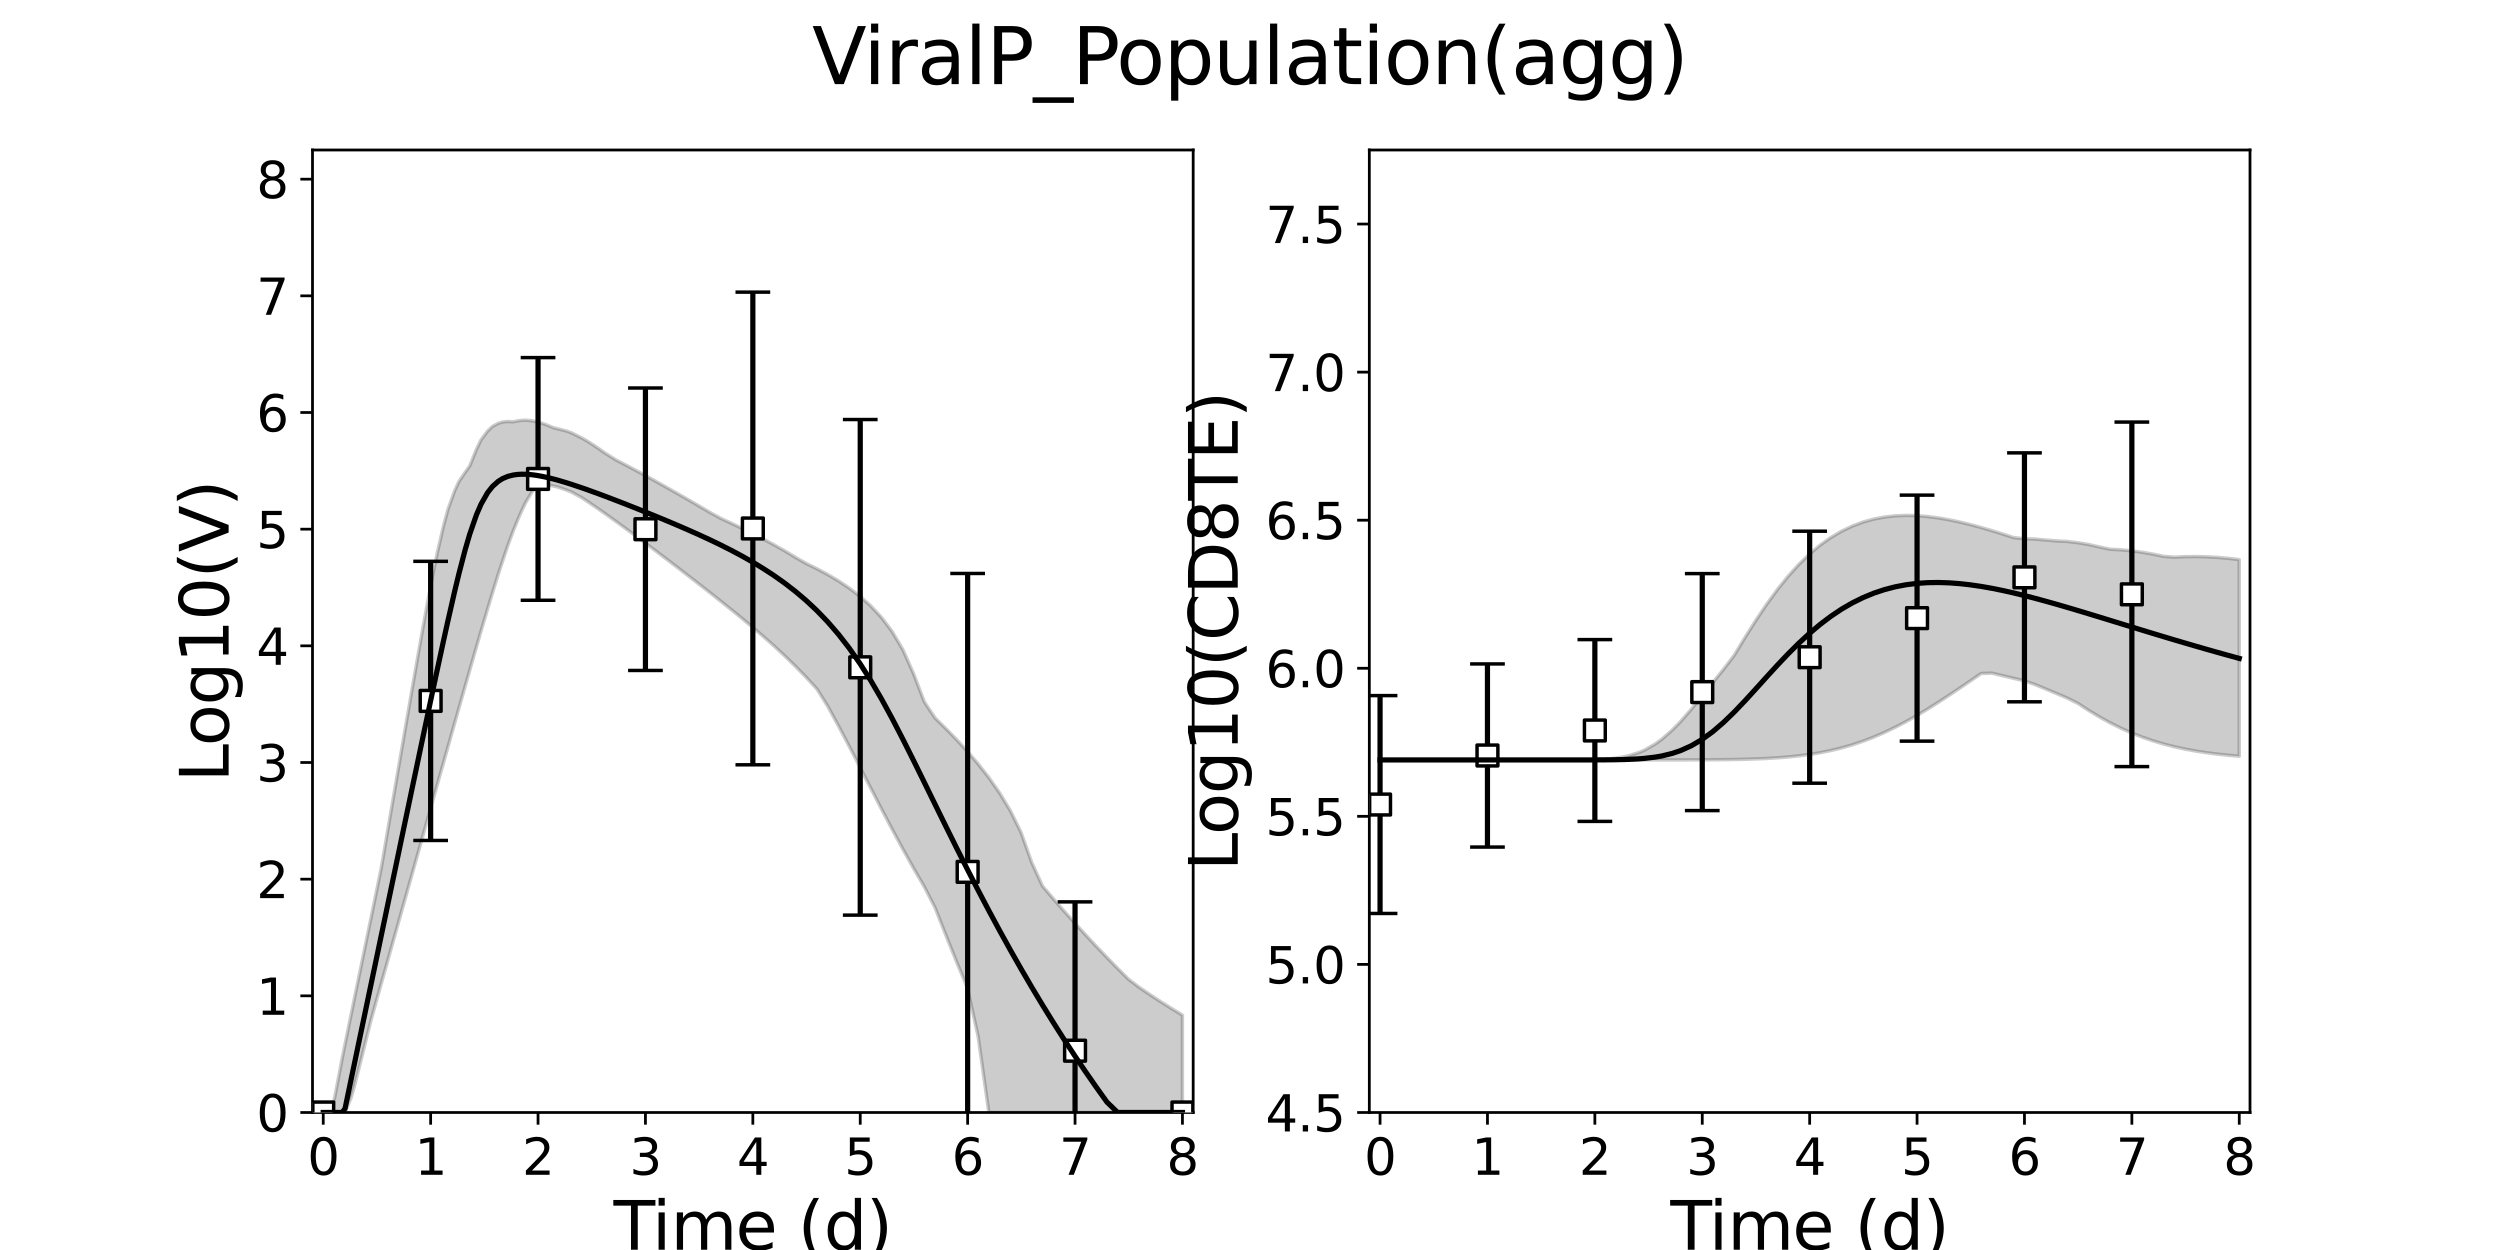 <?xml version="1.0" encoding="utf-8" standalone="no"?>
<!DOCTYPE svg PUBLIC "-//W3C//DTD SVG 1.1//EN"
  "http://www.w3.org/Graphics/SVG/1.1/DTD/svg11.dtd">
<svg xmlns:xlink="http://www.w3.org/1999/xlink" width="720pt" height="360pt" viewBox="0 0 720 360" xmlns="http://www.w3.org/2000/svg" version="1.1">
 <defs>
  <style type="text/css">*{stroke-linejoin: round; stroke-linecap: butt}</style>
 </defs>
 <g id="figure_1">
  <g id="patch_1">
   <path d="M 0 360 
L 720 360 
L 720 0 
L 0 0 
z
" style="fill: #ffffff"/>
  </g>
  <g id="axes_1">
   <g id="patch_2">
    <path d="M 90 320.4 
L 343.636 320.4 
L 343.636 43.2 
L 90 43.2 
z
" style="fill: #ffffff"/>
   </g>
   <g id="matplotlib.axis_1">
    <g id="xtick_1">
     <g id="line2d_1">
      <defs>
       <path id="m8672e631dd" d="M 0 0 
L 0 3.5 
" style="stroke: #000000; stroke-width: 0.8"/>
      </defs>
      <g>
       <use xlink:href="#m8672e631dd" x="93.093" y="320.4" style="stroke: #000000; stroke-width: 0.8"/>
      </g>
     </g>
     <g id="text_1">
      <!-- 0 -->
      <g transform="translate(88.512 338.342) scale(0.144 -0.144)">
       <defs>
        <path id="DejaVuSans-30" d="M 2034 4250 
Q 1547 4250 1301 3770 
Q 1056 3291 1056 2328 
Q 1056 1369 1301 889 
Q 1547 409 2034 409 
Q 2525 409 2770 889 
Q 3016 1369 3016 2328 
Q 3016 3291 2770 3770 
Q 2525 4250 2034 4250 
z
M 2034 4750 
Q 2819 4750 3233 4129 
Q 3647 3509 3647 2328 
Q 3647 1150 3233 529 
Q 2819 -91 2034 -91 
Q 1250 -91 836 529 
Q 422 1150 422 2328 
Q 422 3509 836 4129 
Q 1250 4750 2034 4750 
z
" transform="scale(0.016)"/>
       </defs>
       <use xlink:href="#DejaVuSans-30"/>
      </g>
     </g>
    </g>
    <g id="xtick_2">
     <g id="line2d_2">
      <g>
       <use xlink:href="#m8672e631dd" x="124.024" y="320.4" style="stroke: #000000; stroke-width: 0.8"/>
      </g>
     </g>
     <g id="text_2">
      <!-- 1 -->
      <g transform="translate(119.443 338.342) scale(0.144 -0.144)">
       <defs>
        <path id="DejaVuSans-31" d="M 794 531 
L 1825 531 
L 1825 4091 
L 703 3866 
L 703 4441 
L 1819 4666 
L 2450 4666 
L 2450 531 
L 3481 531 
L 3481 0 
L 794 0 
L 794 531 
z
" transform="scale(0.016)"/>
       </defs>
       <use xlink:href="#DejaVuSans-31"/>
      </g>
     </g>
    </g>
    <g id="xtick_3">
     <g id="line2d_3">
      <g>
       <use xlink:href="#m8672e631dd" x="154.956" y="320.4" style="stroke: #000000; stroke-width: 0.8"/>
      </g>
     </g>
     <g id="text_3">
      <!-- 2 -->
      <g transform="translate(150.375 338.342) scale(0.144 -0.144)">
       <defs>
        <path id="DejaVuSans-32" d="M 1228 531 
L 3431 531 
L 3431 0 
L 469 0 
L 469 531 
Q 828 903 1448 1529 
Q 2069 2156 2228 2338 
Q 2531 2678 2651 2914 
Q 2772 3150 2772 3378 
Q 2772 3750 2511 3984 
Q 2250 4219 1831 4219 
Q 1534 4219 1204 4116 
Q 875 4013 500 3803 
L 500 4441 
Q 881 4594 1212 4672 
Q 1544 4750 1819 4750 
Q 2544 4750 2975 4387 
Q 3406 4025 3406 3419 
Q 3406 3131 3298 2873 
Q 3191 2616 2906 2266 
Q 2828 2175 2409 1742 
Q 1991 1309 1228 531 
z
" transform="scale(0.016)"/>
       </defs>
       <use xlink:href="#DejaVuSans-32"/>
      </g>
     </g>
    </g>
    <g id="xtick_4">
     <g id="line2d_4">
      <g>
       <use xlink:href="#m8672e631dd" x="185.887" y="320.4" style="stroke: #000000; stroke-width: 0.8"/>
      </g>
     </g>
     <g id="text_4">
      <!-- 3 -->
      <g transform="translate(181.306 338.342) scale(0.144 -0.144)">
       <defs>
        <path id="DejaVuSans-33" d="M 2597 2516 
Q 3050 2419 3304 2112 
Q 3559 1806 3559 1356 
Q 3559 666 3084 287 
Q 2609 -91 1734 -91 
Q 1441 -91 1130 -33 
Q 819 25 488 141 
L 488 750 
Q 750 597 1062 519 
Q 1375 441 1716 441 
Q 2309 441 2620 675 
Q 2931 909 2931 1356 
Q 2931 1769 2642 2001 
Q 2353 2234 1838 2234 
L 1294 2234 
L 1294 2753 
L 1863 2753 
Q 2328 2753 2575 2939 
Q 2822 3125 2822 3475 
Q 2822 3834 2567 4026 
Q 2313 4219 1838 4219 
Q 1578 4219 1281 4162 
Q 984 4106 628 3988 
L 628 4550 
Q 988 4650 1302 4700 
Q 1616 4750 1894 4750 
Q 2613 4750 3031 4423 
Q 3450 4097 3450 3541 
Q 3450 3153 3228 2886 
Q 3006 2619 2597 2516 
z
" transform="scale(0.016)"/>
       </defs>
       <use xlink:href="#DejaVuSans-33"/>
      </g>
     </g>
    </g>
    <g id="xtick_5">
     <g id="line2d_5">
      <g>
       <use xlink:href="#m8672e631dd" x="216.818" y="320.4" style="stroke: #000000; stroke-width: 0.8"/>
      </g>
     </g>
     <g id="text_5">
      <!-- 4 -->
      <g transform="translate(212.237 338.342) scale(0.144 -0.144)">
       <defs>
        <path id="DejaVuSans-34" d="M 2419 4116 
L 825 1625 
L 2419 1625 
L 2419 4116 
z
M 2253 4666 
L 3047 4666 
L 3047 1625 
L 3713 1625 
L 3713 1100 
L 3047 1100 
L 3047 0 
L 2419 0 
L 2419 1100 
L 313 1100 
L 313 1709 
L 2253 4666 
z
" transform="scale(0.016)"/>
       </defs>
       <use xlink:href="#DejaVuSans-34"/>
      </g>
     </g>
    </g>
    <g id="xtick_6">
     <g id="line2d_6">
      <g>
       <use xlink:href="#m8672e631dd" x="247.749" y="320.4" style="stroke: #000000; stroke-width: 0.8"/>
      </g>
     </g>
     <g id="text_6">
      <!-- 5 -->
      <g transform="translate(243.168 338.342) scale(0.144 -0.144)">
       <defs>
        <path id="DejaVuSans-35" d="M 691 4666 
L 3169 4666 
L 3169 4134 
L 1269 4134 
L 1269 2991 
Q 1406 3038 1543 3061 
Q 1681 3084 1819 3084 
Q 2600 3084 3056 2656 
Q 3513 2228 3513 1497 
Q 3513 744 3044 326 
Q 2575 -91 1722 -91 
Q 1428 -91 1123 -41 
Q 819 9 494 109 
L 494 744 
Q 775 591 1075 516 
Q 1375 441 1709 441 
Q 2250 441 2565 725 
Q 2881 1009 2881 1497 
Q 2881 1984 2565 2268 
Q 2250 2553 1709 2553 
Q 1456 2553 1204 2497 
Q 953 2441 691 2322 
L 691 4666 
z
" transform="scale(0.016)"/>
       </defs>
       <use xlink:href="#DejaVuSans-35"/>
      </g>
     </g>
    </g>
    <g id="xtick_7">
     <g id="line2d_7">
      <g>
       <use xlink:href="#m8672e631dd" x="278.681" y="320.4" style="stroke: #000000; stroke-width: 0.8"/>
      </g>
     </g>
     <g id="text_7">
      <!-- 6 -->
      <g transform="translate(274.1 338.342) scale(0.144 -0.144)">
       <defs>
        <path id="DejaVuSans-36" d="M 2113 2584 
Q 1688 2584 1439 2293 
Q 1191 2003 1191 1497 
Q 1191 994 1439 701 
Q 1688 409 2113 409 
Q 2538 409 2786 701 
Q 3034 994 3034 1497 
Q 3034 2003 2786 2293 
Q 2538 2584 2113 2584 
z
M 3366 4563 
L 3366 3988 
Q 3128 4100 2886 4159 
Q 2644 4219 2406 4219 
Q 1781 4219 1451 3797 
Q 1122 3375 1075 2522 
Q 1259 2794 1537 2939 
Q 1816 3084 2150 3084 
Q 2853 3084 3261 2657 
Q 3669 2231 3669 1497 
Q 3669 778 3244 343 
Q 2819 -91 2113 -91 
Q 1303 -91 875 529 
Q 447 1150 447 2328 
Q 447 3434 972 4092 
Q 1497 4750 2381 4750 
Q 2619 4750 2861 4703 
Q 3103 4656 3366 4563 
z
" transform="scale(0.016)"/>
       </defs>
       <use xlink:href="#DejaVuSans-36"/>
      </g>
     </g>
    </g>
    <g id="xtick_8">
     <g id="line2d_8">
      <g>
       <use xlink:href="#m8672e631dd" x="309.612" y="320.4" style="stroke: #000000; stroke-width: 0.8"/>
      </g>
     </g>
     <g id="text_8">
      <!-- 7 -->
      <g transform="translate(305.031 338.342) scale(0.144 -0.144)">
       <defs>
        <path id="DejaVuSans-37" d="M 525 4666 
L 3525 4666 
L 3525 4397 
L 1831 0 
L 1172 0 
L 2766 4134 
L 525 4134 
L 525 4666 
z
" transform="scale(0.016)"/>
       </defs>
       <use xlink:href="#DejaVuSans-37"/>
      </g>
     </g>
    </g>
    <g id="xtick_9">
     <g id="line2d_9">
      <g>
       <use xlink:href="#m8672e631dd" x="340.543" y="320.4" style="stroke: #000000; stroke-width: 0.8"/>
      </g>
     </g>
     <g id="text_9">
      <!-- 8 -->
      <g transform="translate(335.962 338.342) scale(0.144 -0.144)">
       <defs>
        <path id="DejaVuSans-38" d="M 2034 2216 
Q 1584 2216 1326 1975 
Q 1069 1734 1069 1313 
Q 1069 891 1326 650 
Q 1584 409 2034 409 
Q 2484 409 2743 651 
Q 3003 894 3003 1313 
Q 3003 1734 2745 1975 
Q 2488 2216 2034 2216 
z
M 1403 2484 
Q 997 2584 770 2862 
Q 544 3141 544 3541 
Q 544 4100 942 4425 
Q 1341 4750 2034 4750 
Q 2731 4750 3128 4425 
Q 3525 4100 3525 3541 
Q 3525 3141 3298 2862 
Q 3072 2584 2669 2484 
Q 3125 2378 3379 2068 
Q 3634 1759 3634 1313 
Q 3634 634 3220 271 
Q 2806 -91 2034 -91 
Q 1263 -91 848 271 
Q 434 634 434 1313 
Q 434 1759 690 2068 
Q 947 2378 1403 2484 
z
M 1172 3481 
Q 1172 3119 1398 2916 
Q 1625 2713 2034 2713 
Q 2441 2713 2670 2916 
Q 2900 3119 2900 3481 
Q 2900 3844 2670 4047 
Q 2441 4250 2034 4250 
Q 1625 4250 1398 4047 
Q 1172 3844 1172 3481 
z
" transform="scale(0.016)"/>
       </defs>
       <use xlink:href="#DejaVuSans-38"/>
      </g>
     </g>
    </g>
    <g id="text_10">
     <!-- Time (d) -->
     <g transform="translate(176.693 359.925) scale(0.192 -0.192)">
      <defs>
       <path id="DejaVuSans-54" d="M -19 4666 
L 3928 4666 
L 3928 4134 
L 2272 4134 
L 2272 0 
L 1638 0 
L 1638 4134 
L -19 4134 
L -19 4666 
z
" transform="scale(0.016)"/>
       <path id="DejaVuSans-69" d="M 603 3500 
L 1178 3500 
L 1178 0 
L 603 0 
L 603 3500 
z
M 603 4863 
L 1178 4863 
L 1178 4134 
L 603 4134 
L 603 4863 
z
" transform="scale(0.016)"/>
       <path id="DejaVuSans-6d" d="M 3328 2828 
Q 3544 3216 3844 3400 
Q 4144 3584 4550 3584 
Q 5097 3584 5394 3201 
Q 5691 2819 5691 2113 
L 5691 0 
L 5113 0 
L 5113 2094 
Q 5113 2597 4934 2840 
Q 4756 3084 4391 3084 
Q 3944 3084 3684 2787 
Q 3425 2491 3425 1978 
L 3425 0 
L 2847 0 
L 2847 2094 
Q 2847 2600 2669 2842 
Q 2491 3084 2119 3084 
Q 1678 3084 1418 2786 
Q 1159 2488 1159 1978 
L 1159 0 
L 581 0 
L 581 3500 
L 1159 3500 
L 1159 2956 
Q 1356 3278 1631 3431 
Q 1906 3584 2284 3584 
Q 2666 3584 2933 3390 
Q 3200 3197 3328 2828 
z
" transform="scale(0.016)"/>
       <path id="DejaVuSans-65" d="M 3597 1894 
L 3597 1613 
L 953 1613 
Q 991 1019 1311 708 
Q 1631 397 2203 397 
Q 2534 397 2845 478 
Q 3156 559 3463 722 
L 3463 178 
Q 3153 47 2828 -22 
Q 2503 -91 2169 -91 
Q 1331 -91 842 396 
Q 353 884 353 1716 
Q 353 2575 817 3079 
Q 1281 3584 2069 3584 
Q 2775 3584 3186 3129 
Q 3597 2675 3597 1894 
z
M 3022 2063 
Q 3016 2534 2758 2815 
Q 2500 3097 2075 3097 
Q 1594 3097 1305 2825 
Q 1016 2553 972 2059 
L 3022 2063 
z
" transform="scale(0.016)"/>
       <path id="DejaVuSans-20" transform="scale(0.016)"/>
       <path id="DejaVuSans-28" d="M 1984 4856 
Q 1566 4138 1362 3434 
Q 1159 2731 1159 2009 
Q 1159 1288 1364 580 
Q 1569 -128 1984 -844 
L 1484 -844 
Q 1016 -109 783 600 
Q 550 1309 550 2009 
Q 550 2706 781 3412 
Q 1013 4119 1484 4856 
L 1984 4856 
z
" transform="scale(0.016)"/>
       <path id="DejaVuSans-64" d="M 2906 2969 
L 2906 4863 
L 3481 4863 
L 3481 0 
L 2906 0 
L 2906 525 
Q 2725 213 2448 61 
Q 2172 -91 1784 -91 
Q 1150 -91 751 415 
Q 353 922 353 1747 
Q 353 2572 751 3078 
Q 1150 3584 1784 3584 
Q 2172 3584 2448 3432 
Q 2725 3281 2906 2969 
z
M 947 1747 
Q 947 1113 1208 752 
Q 1469 391 1925 391 
Q 2381 391 2643 752 
Q 2906 1113 2906 1747 
Q 2906 2381 2643 2742 
Q 2381 3103 1925 3103 
Q 1469 3103 1208 2742 
Q 947 2381 947 1747 
z
" transform="scale(0.016)"/>
       <path id="DejaVuSans-29" d="M 513 4856 
L 1013 4856 
Q 1481 4119 1714 3412 
Q 1947 2706 1947 2009 
Q 1947 1309 1714 600 
Q 1481 -109 1013 -844 
L 513 -844 
Q 928 -128 1133 580 
Q 1338 1288 1338 2009 
Q 1338 2731 1133 3434 
Q 928 4138 513 4856 
z
" transform="scale(0.016)"/>
      </defs>
      <use xlink:href="#DejaVuSans-54"/>
      <use xlink:href="#DejaVuSans-69" x="57.959"/>
      <use xlink:href="#DejaVuSans-6d" x="85.742"/>
      <use xlink:href="#DejaVuSans-65" x="183.154"/>
      <use xlink:href="#DejaVuSans-20" x="244.678"/>
      <use xlink:href="#DejaVuSans-28" x="276.465"/>
      <use xlink:href="#DejaVuSans-64" x="315.479"/>
      <use xlink:href="#DejaVuSans-29" x="378.955"/>
     </g>
    </g>
   </g>
   <g id="matplotlib.axis_2">
    <g id="ytick_1">
     <g id="line2d_10">
      <defs>
       <path id="m6776d30d75" d="M 0 0 
L -3.5 0 
" style="stroke: #000000; stroke-width: 0.8"/>
      </defs>
      <g>
       <use xlink:href="#m6776d30d75" x="90" y="320.4" style="stroke: #000000; stroke-width: 0.8"/>
      </g>
     </g>
     <g id="text_11">
      <!-- 0 -->
      <g transform="translate(73.838 325.871) scale(0.144 -0.144)">
       <use xlink:href="#DejaVuSans-30"/>
      </g>
     </g>
    </g>
    <g id="ytick_2">
     <g id="line2d_11">
      <g>
       <use xlink:href="#m6776d30d75" x="90" y="286.8" style="stroke: #000000; stroke-width: 0.8"/>
      </g>
     </g>
     <g id="text_12">
      <!-- 1 -->
      <g transform="translate(73.838 292.271) scale(0.144 -0.144)">
       <use xlink:href="#DejaVuSans-31"/>
      </g>
     </g>
    </g>
    <g id="ytick_3">
     <g id="line2d_12">
      <g>
       <use xlink:href="#m6776d30d75" x="90" y="253.2" style="stroke: #000000; stroke-width: 0.8"/>
      </g>
     </g>
     <g id="text_13">
      <!-- 2 -->
      <g transform="translate(73.838 258.671) scale(0.144 -0.144)">
       <use xlink:href="#DejaVuSans-32"/>
      </g>
     </g>
    </g>
    <g id="ytick_4">
     <g id="line2d_13">
      <g>
       <use xlink:href="#m6776d30d75" x="90" y="219.6" style="stroke: #000000; stroke-width: 0.8"/>
      </g>
     </g>
     <g id="text_14">
      <!-- 3 -->
      <g transform="translate(73.838 225.071) scale(0.144 -0.144)">
       <use xlink:href="#DejaVuSans-33"/>
      </g>
     </g>
    </g>
    <g id="ytick_5">
     <g id="line2d_14">
      <g>
       <use xlink:href="#m6776d30d75" x="90" y="186" style="stroke: #000000; stroke-width: 0.8"/>
      </g>
     </g>
     <g id="text_15">
      <!-- 4 -->
      <g transform="translate(73.838 191.471) scale(0.144 -0.144)">
       <use xlink:href="#DejaVuSans-34"/>
      </g>
     </g>
    </g>
    <g id="ytick_6">
     <g id="line2d_15">
      <g>
       <use xlink:href="#m6776d30d75" x="90" y="152.4" style="stroke: #000000; stroke-width: 0.8"/>
      </g>
     </g>
     <g id="text_16">
      <!-- 5 -->
      <g transform="translate(73.838 157.871) scale(0.144 -0.144)">
       <use xlink:href="#DejaVuSans-35"/>
      </g>
     </g>
    </g>
    <g id="ytick_7">
     <g id="line2d_16">
      <g>
       <use xlink:href="#m6776d30d75" x="90" y="118.8" style="stroke: #000000; stroke-width: 0.8"/>
      </g>
     </g>
     <g id="text_17">
      <!-- 6 -->
      <g transform="translate(73.838 124.271) scale(0.144 -0.144)">
       <use xlink:href="#DejaVuSans-36"/>
      </g>
     </g>
    </g>
    <g id="ytick_8">
     <g id="line2d_17">
      <g>
       <use xlink:href="#m6776d30d75" x="90" y="85.2" style="stroke: #000000; stroke-width: 0.8"/>
      </g>
     </g>
     <g id="text_18">
      <!-- 7 -->
      <g transform="translate(73.838 90.671) scale(0.144 -0.144)">
       <use xlink:href="#DejaVuSans-37"/>
      </g>
     </g>
    </g>
    <g id="ytick_9">
     <g id="line2d_18">
      <g>
       <use xlink:href="#m6776d30d75" x="90" y="51.6" style="stroke: #000000; stroke-width: 0.8"/>
      </g>
     </g>
     <g id="text_19">
      <!-- 8 -->
      <g transform="translate(73.838 57.071) scale(0.144 -0.144)">
       <use xlink:href="#DejaVuSans-38"/>
      </g>
     </g>
    </g>
    <g id="text_20">
     <!-- Log10(V) -->
     <g transform="translate(65.845 225.224) rotate(-90) scale(0.192 -0.192)">
      <defs>
       <path id="DejaVuSans-4c" d="M 628 4666 
L 1259 4666 
L 1259 531 
L 3531 531 
L 3531 0 
L 628 0 
L 628 4666 
z
" transform="scale(0.016)"/>
       <path id="DejaVuSans-6f" d="M 1959 3097 
Q 1497 3097 1228 2736 
Q 959 2375 959 1747 
Q 959 1119 1226 758 
Q 1494 397 1959 397 
Q 2419 397 2687 759 
Q 2956 1122 2956 1747 
Q 2956 2369 2687 2733 
Q 2419 3097 1959 3097 
z
M 1959 3584 
Q 2709 3584 3137 3096 
Q 3566 2609 3566 1747 
Q 3566 888 3137 398 
Q 2709 -91 1959 -91 
Q 1206 -91 779 398 
Q 353 888 353 1747 
Q 353 2609 779 3096 
Q 1206 3584 1959 3584 
z
" transform="scale(0.016)"/>
       <path id="DejaVuSans-67" d="M 2906 1791 
Q 2906 2416 2648 2759 
Q 2391 3103 1925 3103 
Q 1463 3103 1205 2759 
Q 947 2416 947 1791 
Q 947 1169 1205 825 
Q 1463 481 1925 481 
Q 2391 481 2648 825 
Q 2906 1169 2906 1791 
z
M 3481 434 
Q 3481 -459 3084 -895 
Q 2688 -1331 1869 -1331 
Q 1566 -1331 1297 -1286 
Q 1028 -1241 775 -1147 
L 775 -588 
Q 1028 -725 1275 -790 
Q 1522 -856 1778 -856 
Q 2344 -856 2625 -561 
Q 2906 -266 2906 331 
L 2906 616 
Q 2728 306 2450 153 
Q 2172 0 1784 0 
Q 1141 0 747 490 
Q 353 981 353 1791 
Q 353 2603 747 3093 
Q 1141 3584 1784 3584 
Q 2172 3584 2450 3431 
Q 2728 3278 2906 2969 
L 2906 3500 
L 3481 3500 
L 3481 434 
z
" transform="scale(0.016)"/>
       <path id="DejaVuSans-56" d="M 1831 0 
L 50 4666 
L 709 4666 
L 2188 738 
L 3669 4666 
L 4325 4666 
L 2547 0 
L 1831 0 
z
" transform="scale(0.016)"/>
      </defs>
      <use xlink:href="#DejaVuSans-4c"/>
      <use xlink:href="#DejaVuSans-6f" x="53.963"/>
      <use xlink:href="#DejaVuSans-67" x="115.145"/>
      <use xlink:href="#DejaVuSans-31" x="178.621"/>
      <use xlink:href="#DejaVuSans-30" x="242.244"/>
      <use xlink:href="#DejaVuSans-28" x="305.867"/>
      <use xlink:href="#DejaVuSans-56" x="344.881"/>
      <use xlink:href="#DejaVuSans-29" x="413.289"/>
     </g>
    </g>
   </g>
   <g id="patch_3">
    <path d="M 90 320.4 
L 90 43.2 
" style="fill: none; stroke: #000000; stroke-width: 0.8; stroke-linejoin: miter; stroke-linecap: square"/>
   </g>
   <g id="patch_4">
    <path d="M 343.636 320.4 
L 343.636 43.2 
" style="fill: none; stroke: #000000; stroke-width: 0.8; stroke-linejoin: miter; stroke-linecap: square"/>
   </g>
   <g id="patch_5">
    <path d="M 90 320.4 
L 343.636 320.4 
" style="fill: none; stroke: #000000; stroke-width: 0.8; stroke-linejoin: miter; stroke-linecap: square"/>
   </g>
   <g id="patch_6">
    <path d="M 90 43.2 
L 343.636 43.2 
" style="fill: none; stroke: #000000; stroke-width: 0.8; stroke-linejoin: miter; stroke-linecap: square"/>
   </g>
   <g id="PolyCollection_1">
    <defs>
     <path id="m1405fc4ee7" d="M 93.093 -39.6 
L 93.093 -39.6 
L 93.095 -39.6 
L 93.112 -39.6 
L 93.281 -39.6 
L 93.875 -39.6 
L 94.307 -39.6 
L 95.654 -39.6 
L 96.393 -39.6 
L 98.547 -39.6 
L 99.379 -39.6 
L 101.123 -43.913 
L 102.112 -47.3 
L 103.994 -54.812 
L 105.071 -59.114 
L 106.858 -66.223 
L 108.011 -70.364 
L 109.791 -76.692 
L 110.989 -80.938 
L 112.734 -87.151 
L 113.965 -91.509 
L 115.876 -98.305 
L 117.077 -102.566 
L 118.717 -108.389 
L 119.963 -112.821 
L 121.746 -119.139 
L 122.982 -123.541 
L 124.648 -129.452 
L 125.911 -133.929 
L 127.711 -140.308 
L 128.975 -144.774 
L 130.927 -151.692 
L 132.192 -156.138 
L 133.966 -162.373 
L 135.293 -167.013 
L 137.218 -173.692 
L 138.552 -178.29 
L 140.439 -184.651 
L 141.832 -189.279 
L 143.48 -194.567 
L 144.778 -198.504 
L 146.273 -202.925 
L 147.769 -206.987 
L 149.052 -210.149 
L 150.183 -212.751 
L 151.314 -215.127 
L 152.177 -216.578 
L 153.043 -218.029 
L 153.781 -219.226 
L 154.55 -220.197 
L 155.185 -220.709 
L 156.723 -220.525 
L 157.534 -220.393 
L 159.503 -220.005 
L 160.612 -219.751 
L 163.183 -218.845 
L 164.561 -218.3 
L 167.654 -216.598 
L 169.231 -215.548 
L 172.324 -213.437 
L 174.206 -212.113 
L 177.299 -209.907 
L 179.611 -208.223 
L 182.704 -205.948 
L 185.797 -203.64 
L 188.89 -201.311 
L 191.983 -198.962 
L 195.076 -196.597 
L 198.169 -194.216 
L 201.263 -191.817 
L 204.356 -189.397 
L 207.449 -186.951 
L 210.542 -184.472 
L 213.635 -181.949 
L 216.728 -179.368 
L 219.821 -176.713 
L 222.914 -173.964 
L 226.008 -171.099 
L 229.101 -168.092 
L 232.194 -164.918 
L 235.287 -161.549 
L 238.38 -156.609 
L 241.473 -150.953 
L 244.566 -145.077 
L 247.659 -139.077 
L 250.753 -133.042 
L 253.846 -127.05 
L 256.939 -121.164 
L 260.032 -115.434 
L 263.125 -109.895 
L 266.218 -104.573 
L 269.311 -98.541 
L 272.404 -90.689 
L 275.498 -82.997 
L 278.591 -75.531 
L 281.684 -61.616 
L 284.777 -39.6 
L 287.87 -39.6 
L 290.963 -39.6 
L 294.056 -39.6 
L 297.149 -39.6 
L 300.243 -39.6 
L 303.336 -39.6 
L 306.429 -39.6 
L 309.522 -39.6 
L 312.615 -39.6 
L 315.708 -39.6 
L 318.801 -39.6 
L 321.894 -39.6 
L 324.988 -39.6 
L 328.081 -39.6 
L 331.174 -39.6 
L 334.267 -39.6 
L 337.36 -39.6 
L 340.453 -39.6 
L 340.543 -39.6 
L 340.543 -67.629 
L 340.543 -67.629 
L 340.453 -67.684 
L 337.36 -69.573 
L 334.267 -71.522 
L 331.174 -73.545 
L 328.081 -75.65 
L 324.988 -77.991 
L 321.894 -81.086 
L 318.801 -84.25 
L 315.708 -87.485 
L 312.615 -90.793 
L 309.522 -94.178 
L 306.429 -97.642 
L 303.336 -101.186 
L 300.243 -104.812 
L 297.149 -111.57 
L 294.056 -120.262 
L 290.963 -126.55 
L 287.87 -131.66 
L 284.777 -136.067 
L 281.684 -140.009 
L 278.591 -143.621 
L 275.498 -146.989 
L 272.404 -150.17 
L 269.311 -153.202 
L 266.218 -157.832 
L 263.125 -165.933 
L 260.032 -172.881 
L 256.939 -178.109 
L 253.846 -182.197 
L 250.753 -185.509 
L 247.659 -188.272 
L 244.566 -190.635 
L 241.473 -192.699 
L 238.38 -194.532 
L 235.287 -196.188 
L 232.194 -197.702 
L 229.101 -199.472 
L 226.008 -201.345 
L 222.914 -203.098 
L 219.821 -204.756 
L 216.728 -206.338 
L 213.635 -207.86 
L 210.542 -209.334 
L 207.449 -210.773 
L 204.356 -212.48 
L 201.263 -214.304 
L 198.169 -216.102 
L 195.076 -217.876 
L 191.983 -219.63 
L 188.89 -221.361 
L 185.797 -223.069 
L 182.704 -224.747 
L 179.611 -226.389 
L 177.299 -227.587 
L 174.206 -229.534 
L 172.324 -230.875 
L 169.231 -232.89 
L 167.654 -233.804 
L 164.561 -235.351 
L 163.183 -235.859 
L 160.612 -236.513 
L 159.503 -236.775 
L 157.534 -237.581 
L 156.723 -237.885 
L 155.185 -238.362 
L 154.55 -238.538 
L 153.781 -238.694 
L 153.043 -238.842 
L 152.177 -238.928 
L 151.314 -238.993 
L 150.183 -238.929 
L 149.052 -238.779 
L 147.769 -238.521 
L 146.273 -238.613 
L 144.778 -238.474 
L 143.48 -238.071 
L 141.832 -237.187 
L 140.439 -235.873 
L 138.552 -233.339 
L 137.218 -230.58 
L 135.293 -225.82 
L 133.966 -223.96 
L 132.192 -221.346 
L 130.927 -218.621 
L 128.975 -213.168 
L 127.711 -208.442 
L 125.911 -200.662 
L 124.648 -194.411 
L 122.982 -185.687 
L 121.746 -178.881 
L 119.963 -168.842 
L 118.717 -161.72 
L 117.077 -152.263 
L 115.876 -145.311 
L 113.965 -134.225 
L 112.734 -127.09 
L 110.989 -116.894 
L 109.791 -109.937 
L 108.011 -101.263 
L 106.858 -95.656 
L 105.071 -86.99 
L 103.994 -81.77 
L 102.112 -72.658 
L 101.123 -67.829 
L 99.379 -59.289 
L 98.547 -55.186 
L 96.393 -43.909 
L 95.654 -41.117 
L 94.307 -39.6 
L 93.875 -39.6 
L 93.281 -39.6 
L 93.112 -39.6 
L 93.095 -39.6 
L 93.093 -39.6 
z
" style="stroke: #000000; stroke-opacity: 0.2"/>
    </defs>
    <g clip-path="url(#p08ab5b1bdd)">
     <use xlink:href="#m1405fc4ee7" x="0" y="360" style="fill-opacity: 0.2; stroke: #000000; stroke-opacity: 0.2"/>
    </g>
   </g>
   <g id="LineCollection_1">
    <path d="M 93.093 320.4 
L 93.093 320.4 
" clip-path="url(#p08ab5b1bdd)" style="fill: none; stroke: #000000; stroke-width: 1.5"/>
    <path d="M 124.024 242.055 
L 124.024 161.669 
" clip-path="url(#p08ab5b1bdd)" style="fill: none; stroke: #000000; stroke-width: 1.5"/>
    <path d="M 154.956 172.885 
L 154.956 102.99 
" clip-path="url(#p08ab5b1bdd)" style="fill: none; stroke: #000000; stroke-width: 1.5"/>
    <path d="M 185.887 193.102 
L 185.887 111.739 
" clip-path="url(#p08ab5b1bdd)" style="fill: none; stroke: #000000; stroke-width: 1.5"/>
    <path d="M 216.818 220.264 
L 216.818 84.127 
" clip-path="url(#p08ab5b1bdd)" style="fill: none; stroke: #000000; stroke-width: 1.5"/>
    <path d="M 247.749 263.551 
L 247.749 120.823 
" clip-path="url(#p08ab5b1bdd)" style="fill: none; stroke: #000000; stroke-width: 1.5"/>
    <path d="M 278.681 337.039 
L 278.681 165.153 
" clip-path="url(#p08ab5b1bdd)" style="fill: none; stroke: #000000; stroke-width: 1.5"/>
    <path d="M 309.612 345.457 
L 309.612 259.737 
" clip-path="url(#p08ab5b1bdd)" style="fill: none; stroke: #000000; stroke-width: 1.5"/>
    <path d="M 340.543 320.4 
L 340.543 320.4 
" clip-path="url(#p08ab5b1bdd)" style="fill: none; stroke: #000000; stroke-width: 1.5"/>
   </g>
   <g id="line2d_19">
    <defs>
     <path id="m4b0ba87bd4" d="M 5 0 
L -5 -0 
" style="stroke: #000000"/>
    </defs>
    <g clip-path="url(#p08ab5b1bdd)">
     <use xlink:href="#m4b0ba87bd4" x="93.093" y="320.4" style="stroke: #000000"/>
     <use xlink:href="#m4b0ba87bd4" x="124.024" y="242.055" style="stroke: #000000"/>
     <use xlink:href="#m4b0ba87bd4" x="154.956" y="172.885" style="stroke: #000000"/>
     <use xlink:href="#m4b0ba87bd4" x="185.887" y="193.102" style="stroke: #000000"/>
     <use xlink:href="#m4b0ba87bd4" x="216.818" y="220.264" style="stroke: #000000"/>
     <use xlink:href="#m4b0ba87bd4" x="247.749" y="263.551" style="stroke: #000000"/>
     <use xlink:href="#m4b0ba87bd4" x="278.681" y="337.039" style="stroke: #000000"/>
     <use xlink:href="#m4b0ba87bd4" x="309.612" y="345.457" style="stroke: #000000"/>
     <use xlink:href="#m4b0ba87bd4" x="340.543" y="320.4" style="stroke: #000000"/>
    </g>
   </g>
   <g id="line2d_20">
    <g clip-path="url(#p08ab5b1bdd)">
     <use xlink:href="#m4b0ba87bd4" x="93.093" y="320.4" style="stroke: #000000"/>
     <use xlink:href="#m4b0ba87bd4" x="124.024" y="161.669" style="stroke: #000000"/>
     <use xlink:href="#m4b0ba87bd4" x="154.956" y="102.99" style="stroke: #000000"/>
     <use xlink:href="#m4b0ba87bd4" x="185.887" y="111.739" style="stroke: #000000"/>
     <use xlink:href="#m4b0ba87bd4" x="216.818" y="84.127" style="stroke: #000000"/>
     <use xlink:href="#m4b0ba87bd4" x="247.749" y="120.823" style="stroke: #000000"/>
     <use xlink:href="#m4b0ba87bd4" x="278.681" y="165.153" style="stroke: #000000"/>
     <use xlink:href="#m4b0ba87bd4" x="309.612" y="259.737" style="stroke: #000000"/>
     <use xlink:href="#m4b0ba87bd4" x="340.543" y="320.4" style="stroke: #000000"/>
    </g>
   </g>
   <g id="PathCollection_1">
    <defs>
     <path id="mc7a27b8567" d="M -3 3 
L 3 3 
L 3 -3 
L -3 -3 
z
" style="stroke: #000000"/>
    </defs>
    <g clip-path="url(#p08ab5b1bdd)">
     <use xlink:href="#mc7a27b8567" x="93.093" y="320.4" style="fill: #ffffff; stroke: #000000"/>
     <use xlink:href="#mc7a27b8567" x="124.024" y="201.862" style="fill: #ffffff; stroke: #000000"/>
     <use xlink:href="#mc7a27b8567" x="154.956" y="137.937" style="fill: #ffffff; stroke: #000000"/>
     <use xlink:href="#mc7a27b8567" x="185.887" y="152.421" style="fill: #ffffff; stroke: #000000"/>
     <use xlink:href="#mc7a27b8567" x="216.818" y="152.196" style="fill: #ffffff; stroke: #000000"/>
     <use xlink:href="#mc7a27b8567" x="247.749" y="192.187" style="fill: #ffffff; stroke: #000000"/>
     <use xlink:href="#mc7a27b8567" x="278.681" y="251.096" style="fill: #ffffff; stroke: #000000"/>
     <use xlink:href="#mc7a27b8567" x="309.612" y="302.597" style="fill: #ffffff; stroke: #000000"/>
     <use xlink:href="#mc7a27b8567" x="340.543" y="320.4" style="fill: #ffffff; stroke: #000000"/>
    </g>
   </g>
   <g id="line2d_21">
    <path d="M 93.093 320.4 
L 93.095 320.4 
L 93.112 320.4 
L 93.281 320.4 
L 93.875 320.4 
L 94.307 320.4 
L 95.654 320.4 
L 96.393 320.4 
L 98.547 320.4 
L 99.379 319.252 
L 101.123 310.85 
L 102.112 306.151 
L 103.994 297.128 
L 105.071 292.016 
L 106.858 283.466 
L 108.011 277.994 
L 109.791 269.48 
L 110.989 263.79 
L 112.734 255.448 
L 113.965 249.6 
L 115.876 240.448 
L 117.077 234.749 
L 118.717 226.931 
L 119.963 221.026 
L 121.746 212.538 
L 122.982 206.712 
L 124.648 198.854 
L 125.911 192.962 
L 127.711 184.629 
L 128.975 178.922 
L 130.927 170.364 
L 132.192 165.131 
L 133.966 158.336 
L 135.293 153.801 
L 137.218 148.26 
L 138.552 145.18 
L 140.439 141.871 
L 141.832 140.109 
L 143.48 138.629 
L 144.778 137.824 
L 146.273 137.196 
L 147.769 136.815 
L 149.052 136.639 
L 150.183 136.576 
L 151.314 136.585 
L 152.177 136.633 
L 153.043 136.712 
L 153.781 136.801 
L 154.55 136.913 
L 155.185 137.018 
L 156.723 137.316 
L 157.534 137.495 
L 159.503 137.981 
L 160.612 138.283 
L 163.183 139.044 
L 164.561 139.482 
L 167.654 140.519 
L 169.231 141.073 
L 172.324 142.196 
L 174.206 142.898 
L 177.299 144.076 
L 179.611 144.973 
L 182.704 146.192 
L 185.797 147.431 
L 188.89 148.689 
L 191.983 149.969 
L 195.076 151.276 
L 198.169 152.614 
L 201.263 153.992 
L 204.356 155.419 
L 207.449 156.906 
L 210.542 158.466 
L 213.635 160.113 
L 216.728 161.865 
L 219.821 163.74 
L 222.914 165.761 
L 226.008 167.954 
L 229.101 170.347 
L 232.194 172.974 
L 235.287 175.876 
L 238.38 179.094 
L 241.473 182.674 
L 244.566 186.659 
L 247.659 191.082 
L 250.753 195.954 
L 253.846 201.255 
L 256.939 206.932 
L 260.032 212.905 
L 263.125 219.08 
L 266.218 225.366 
L 269.311 231.688 
L 272.404 237.985 
L 275.498 244.216 
L 278.591 250.348 
L 281.684 256.361 
L 284.777 262.241 
L 287.87 267.981 
L 290.963 273.574 
L 294.056 279.018 
L 297.149 284.314 
L 300.243 289.462 
L 303.336 294.464 
L 306.429 299.324 
L 309.522 304.043 
L 312.615 308.627 
L 315.708 313.079 
L 318.801 317.404 
L 321.894 320.4 
L 324.988 320.4 
L 328.081 320.4 
L 331.174 320.4 
L 334.267 320.4 
L 337.36 320.4 
L 340.453 320.4 
L 340.543 320.4 
" clip-path="url(#p08ab5b1bdd)" style="fill: none; stroke: #000000; stroke-width: 1.5; stroke-linecap: square"/>
   </g>
  </g>
  <g id="axes_2">
   <g id="patch_7">
    <path d="M 394.364 320.4 
L 648 320.4 
L 648 43.2 
L 394.364 43.2 
z
" style="fill: #ffffff"/>
   </g>
   <g id="matplotlib.axis_3">
    <g id="xtick_10">
     <g id="line2d_22">
      <g>
       <use xlink:href="#m8672e631dd" x="397.457" y="320.4" style="stroke: #000000; stroke-width: 0.8"/>
      </g>
     </g>
     <g id="text_21">
      <!-- 0 -->
      <g transform="translate(392.876 338.342) scale(0.144 -0.144)">
       <use xlink:href="#DejaVuSans-30"/>
      </g>
     </g>
    </g>
    <g id="xtick_11">
     <g id="line2d_23">
      <g>
       <use xlink:href="#m8672e631dd" x="428.388" y="320.4" style="stroke: #000000; stroke-width: 0.8"/>
      </g>
     </g>
     <g id="text_22">
      <!-- 1 -->
      <g transform="translate(423.807 338.342) scale(0.144 -0.144)">
       <use xlink:href="#DejaVuSans-31"/>
      </g>
     </g>
    </g>
    <g id="xtick_12">
     <g id="line2d_24">
      <g>
       <use xlink:href="#m8672e631dd" x="459.319" y="320.4" style="stroke: #000000; stroke-width: 0.8"/>
      </g>
     </g>
     <g id="text_23">
      <!-- 2 -->
      <g transform="translate(454.738 338.342) scale(0.144 -0.144)">
       <use xlink:href="#DejaVuSans-32"/>
      </g>
     </g>
    </g>
    <g id="xtick_13">
     <g id="line2d_25">
      <g>
       <use xlink:href="#m8672e631dd" x="490.251" y="320.4" style="stroke: #000000; stroke-width: 0.8"/>
      </g>
     </g>
     <g id="text_24">
      <!-- 3 -->
      <g transform="translate(485.67 338.342) scale(0.144 -0.144)">
       <use xlink:href="#DejaVuSans-33"/>
      </g>
     </g>
    </g>
    <g id="xtick_14">
     <g id="line2d_26">
      <g>
       <use xlink:href="#m8672e631dd" x="521.182" y="320.4" style="stroke: #000000; stroke-width: 0.8"/>
      </g>
     </g>
     <g id="text_25">
      <!-- 4 -->
      <g transform="translate(516.601 338.342) scale(0.144 -0.144)">
       <use xlink:href="#DejaVuSans-34"/>
      </g>
     </g>
    </g>
    <g id="xtick_15">
     <g id="line2d_27">
      <g>
       <use xlink:href="#m8672e631dd" x="552.113" y="320.4" style="stroke: #000000; stroke-width: 0.8"/>
      </g>
     </g>
     <g id="text_26">
      <!-- 5 -->
      <g transform="translate(547.532 338.342) scale(0.144 -0.144)">
       <use xlink:href="#DejaVuSans-35"/>
      </g>
     </g>
    </g>
    <g id="xtick_16">
     <g id="line2d_28">
      <g>
       <use xlink:href="#m8672e631dd" x="583.044" y="320.4" style="stroke: #000000; stroke-width: 0.8"/>
      </g>
     </g>
     <g id="text_27">
      <!-- 6 -->
      <g transform="translate(578.463 338.342) scale(0.144 -0.144)">
       <use xlink:href="#DejaVuSans-36"/>
      </g>
     </g>
    </g>
    <g id="xtick_17">
     <g id="line2d_29">
      <g>
       <use xlink:href="#m8672e631dd" x="613.976" y="320.4" style="stroke: #000000; stroke-width: 0.8"/>
      </g>
     </g>
     <g id="text_28">
      <!-- 7 -->
      <g transform="translate(609.395 338.342) scale(0.144 -0.144)">
       <use xlink:href="#DejaVuSans-37"/>
      </g>
     </g>
    </g>
    <g id="xtick_18">
     <g id="line2d_30">
      <g>
       <use xlink:href="#m8672e631dd" x="644.907" y="320.4" style="stroke: #000000; stroke-width: 0.8"/>
      </g>
     </g>
     <g id="text_29">
      <!-- 8 -->
      <g transform="translate(640.326 338.342) scale(0.144 -0.144)">
       <use xlink:href="#DejaVuSans-38"/>
      </g>
     </g>
    </g>
    <g id="text_30">
     <!-- Time (d) -->
     <g transform="translate(481.057 359.925) scale(0.192 -0.192)">
      <use xlink:href="#DejaVuSans-54"/>
      <use xlink:href="#DejaVuSans-69" x="57.959"/>
      <use xlink:href="#DejaVuSans-6d" x="85.742"/>
      <use xlink:href="#DejaVuSans-65" x="183.154"/>
      <use xlink:href="#DejaVuSans-20" x="244.678"/>
      <use xlink:href="#DejaVuSans-28" x="276.465"/>
      <use xlink:href="#DejaVuSans-64" x="315.479"/>
      <use xlink:href="#DejaVuSans-29" x="378.955"/>
     </g>
    </g>
   </g>
   <g id="matplotlib.axis_4">
    <g id="ytick_10">
     <g id="line2d_31">
      <g>
       <use xlink:href="#m6776d30d75" x="394.364" y="320.4" style="stroke: #000000; stroke-width: 0.8"/>
      </g>
     </g>
     <g id="text_31">
      <!-- 4.5 -->
      <g transform="translate(364.463 325.871) scale(0.144 -0.144)">
       <defs>
        <path id="DejaVuSans-2e" d="M 684 794 
L 1344 794 
L 1344 0 
L 684 0 
L 684 794 
z
" transform="scale(0.016)"/>
       </defs>
       <use xlink:href="#DejaVuSans-34"/>
       <use xlink:href="#DejaVuSans-2e" x="63.623"/>
       <use xlink:href="#DejaVuSans-35" x="95.41"/>
      </g>
     </g>
    </g>
    <g id="ytick_11">
     <g id="line2d_32">
      <g>
       <use xlink:href="#m6776d30d75" x="394.364" y="277.754" style="stroke: #000000; stroke-width: 0.8"/>
      </g>
     </g>
     <g id="text_32">
      <!-- 5.0 -->
      <g transform="translate(364.463 283.225) scale(0.144 -0.144)">
       <use xlink:href="#DejaVuSans-35"/>
       <use xlink:href="#DejaVuSans-2e" x="63.623"/>
       <use xlink:href="#DejaVuSans-30" x="95.41"/>
      </g>
     </g>
    </g>
    <g id="ytick_12">
     <g id="line2d_33">
      <g>
       <use xlink:href="#m6776d30d75" x="394.364" y="235.108" style="stroke: #000000; stroke-width: 0.8"/>
      </g>
     </g>
     <g id="text_33">
      <!-- 5.5 -->
      <g transform="translate(364.463 240.579) scale(0.144 -0.144)">
       <use xlink:href="#DejaVuSans-35"/>
       <use xlink:href="#DejaVuSans-2e" x="63.623"/>
       <use xlink:href="#DejaVuSans-35" x="95.41"/>
      </g>
     </g>
    </g>
    <g id="ytick_13">
     <g id="line2d_34">
      <g>
       <use xlink:href="#m6776d30d75" x="394.364" y="192.462" style="stroke: #000000; stroke-width: 0.8"/>
      </g>
     </g>
     <g id="text_34">
      <!-- 6.0 -->
      <g transform="translate(364.463 197.932) scale(0.144 -0.144)">
       <use xlink:href="#DejaVuSans-36"/>
       <use xlink:href="#DejaVuSans-2e" x="63.623"/>
       <use xlink:href="#DejaVuSans-30" x="95.41"/>
      </g>
     </g>
    </g>
    <g id="ytick_14">
     <g id="line2d_35">
      <g>
       <use xlink:href="#m6776d30d75" x="394.364" y="149.815" style="stroke: #000000; stroke-width: 0.8"/>
      </g>
     </g>
     <g id="text_35">
      <!-- 6.5 -->
      <g transform="translate(364.463 155.286) scale(0.144 -0.144)">
       <use xlink:href="#DejaVuSans-36"/>
       <use xlink:href="#DejaVuSans-2e" x="63.623"/>
       <use xlink:href="#DejaVuSans-35" x="95.41"/>
      </g>
     </g>
    </g>
    <g id="ytick_15">
     <g id="line2d_36">
      <g>
       <use xlink:href="#m6776d30d75" x="394.364" y="107.169" style="stroke: #000000; stroke-width: 0.8"/>
      </g>
     </g>
     <g id="text_36">
      <!-- 7.0 -->
      <g transform="translate(364.463 112.64) scale(0.144 -0.144)">
       <use xlink:href="#DejaVuSans-37"/>
       <use xlink:href="#DejaVuSans-2e" x="63.623"/>
       <use xlink:href="#DejaVuSans-30" x="95.41"/>
      </g>
     </g>
    </g>
    <g id="ytick_16">
     <g id="line2d_37">
      <g>
       <use xlink:href="#m6776d30d75" x="394.364" y="64.523" style="stroke: #000000; stroke-width: 0.8"/>
      </g>
     </g>
     <g id="text_37">
      <!-- 7.5 -->
      <g transform="translate(364.463 69.994) scale(0.144 -0.144)">
       <use xlink:href="#DejaVuSans-37"/>
       <use xlink:href="#DejaVuSans-2e" x="63.623"/>
       <use xlink:href="#DejaVuSans-35" x="95.41"/>
      </g>
     </g>
    </g>
    <g id="text_38">
     <!-- Log10(CD8TE) -->
     <g transform="translate(356.47 250.79) rotate(-90) scale(0.192 -0.192)">
      <defs>
       <path id="DejaVuSans-43" d="M 4122 4306 
L 4122 3641 
Q 3803 3938 3442 4084 
Q 3081 4231 2675 4231 
Q 1875 4231 1450 3742 
Q 1025 3253 1025 2328 
Q 1025 1406 1450 917 
Q 1875 428 2675 428 
Q 3081 428 3442 575 
Q 3803 722 4122 1019 
L 4122 359 
Q 3791 134 3420 21 
Q 3050 -91 2638 -91 
Q 1578 -91 968 557 
Q 359 1206 359 2328 
Q 359 3453 968 4101 
Q 1578 4750 2638 4750 
Q 3056 4750 3426 4639 
Q 3797 4528 4122 4306 
z
" transform="scale(0.016)"/>
       <path id="DejaVuSans-44" d="M 1259 4147 
L 1259 519 
L 2022 519 
Q 2988 519 3436 956 
Q 3884 1394 3884 2338 
Q 3884 3275 3436 3711 
Q 2988 4147 2022 4147 
L 1259 4147 
z
M 628 4666 
L 1925 4666 
Q 3281 4666 3915 4102 
Q 4550 3538 4550 2338 
Q 4550 1131 3912 565 
Q 3275 0 1925 0 
L 628 0 
L 628 4666 
z
" transform="scale(0.016)"/>
       <path id="DejaVuSans-45" d="M 628 4666 
L 3578 4666 
L 3578 4134 
L 1259 4134 
L 1259 2753 
L 3481 2753 
L 3481 2222 
L 1259 2222 
L 1259 531 
L 3634 531 
L 3634 0 
L 628 0 
L 628 4666 
z
" transform="scale(0.016)"/>
      </defs>
      <use xlink:href="#DejaVuSans-4c"/>
      <use xlink:href="#DejaVuSans-6f" x="53.963"/>
      <use xlink:href="#DejaVuSans-67" x="115.145"/>
      <use xlink:href="#DejaVuSans-31" x="178.621"/>
      <use xlink:href="#DejaVuSans-30" x="242.244"/>
      <use xlink:href="#DejaVuSans-28" x="305.867"/>
      <use xlink:href="#DejaVuSans-43" x="344.881"/>
      <use xlink:href="#DejaVuSans-44" x="414.705"/>
      <use xlink:href="#DejaVuSans-38" x="491.707"/>
      <use xlink:href="#DejaVuSans-54" x="555.33"/>
      <use xlink:href="#DejaVuSans-45" x="616.414"/>
      <use xlink:href="#DejaVuSans-29" x="679.598"/>
     </g>
    </g>
   </g>
   <g id="patch_8">
    <path d="M 394.364 320.4 
L 394.364 43.2 
" style="fill: none; stroke: #000000; stroke-width: 0.8; stroke-linejoin: miter; stroke-linecap: square"/>
   </g>
   <g id="patch_9">
    <path d="M 648 320.4 
L 648 43.2 
" style="fill: none; stroke: #000000; stroke-width: 0.8; stroke-linejoin: miter; stroke-linecap: square"/>
   </g>
   <g id="patch_10">
    <path d="M 394.364 320.4 
L 648 320.4 
" style="fill: none; stroke: #000000; stroke-width: 0.8; stroke-linejoin: miter; stroke-linecap: square"/>
   </g>
   <g id="patch_11">
    <path d="M 394.364 43.2 
L 648 43.2 
" style="fill: none; stroke: #000000; stroke-width: 0.8; stroke-linejoin: miter; stroke-linecap: square"/>
   </g>
   <g id="PolyCollection_2">
    <defs>
     <path id="m5df0bd266c" d="M 397.457 -141.136 
L 397.457 -141.136 
L 397.458 -141.136 
L 397.475 -141.136 
L 397.644 -141.136 
L 398.238 -141.136 
L 398.67 -141.136 
L 400.018 -141.136 
L 400.756 -141.136 
L 402.911 -141.136 
L 403.743 -141.136 
L 405.487 -141.136 
L 406.476 -141.136 
L 408.357 -141.136 
L 409.434 -141.136 
L 411.222 -141.136 
L 412.374 -141.136 
L 414.154 -141.136 
L 415.352 -141.136 
L 417.097 -141.136 
L 418.329 -141.136 
L 420.239 -141.136 
L 421.441 -141.136 
L 423.081 -141.136 
L 424.327 -141.136 
L 426.11 -141.136 
L 427.345 -141.136 
L 429.011 -141.136 
L 430.275 -141.136 
L 432.075 -141.136 
L 433.339 -141.136 
L 435.291 -141.136 
L 436.555 -141.136 
L 438.329 -141.136 
L 439.657 -141.136 
L 441.582 -141.136 
L 442.916 -141.136 
L 444.803 -141.136 
L 446.195 -141.136 
L 447.844 -141.136 
L 449.142 -141.136 
L 450.637 -141.136 
L 452.132 -141.136 
L 453.416 -141.136 
L 454.547 -141.136 
L 455.678 -141.136 
L 456.541 -141.136 
L 457.406 -141.136 
L 458.144 -141.136 
L 458.913 -141.136 
L 459.548 -141.136 
L 461.087 -141.136 
L 461.898 -141.136 
L 463.867 -141.136 
L 464.976 -141.136 
L 467.547 -141.136 
L 468.925 -141.136 
L 472.018 -141.137 
L 473.595 -141.137 
L 476.688 -141.138 
L 478.57 -141.139 
L 481.663 -141.142 
L 483.974 -141.145 
L 487.067 -141.152 
L 490.161 -141.164 
L 493.254 -141.184 
L 496.347 -141.214 
L 499.44 -141.26 
L 502.533 -141.328 
L 505.626 -141.424 
L 508.719 -141.559 
L 511.812 -141.742 
L 514.906 -141.986 
L 517.999 -142.304 
L 521.092 -142.711 
L 524.185 -143.219 
L 527.278 -143.844 
L 530.371 -144.598 
L 533.464 -145.49 
L 536.557 -146.53 
L 539.651 -147.719 
L 542.744 -149.059 
L 545.837 -150.544 
L 548.93 -152.166 
L 552.023 -153.913 
L 555.116 -155.769 
L 558.209 -157.717 
L 561.302 -159.738 
L 564.396 -161.811 
L 567.489 -163.917 
L 570.582 -166.036 
L 573.675 -166.133 
L 576.768 -165.389 
L 579.861 -164.658 
L 582.954 -163.941 
L 586.047 -162.858 
L 589.141 -161.588 
L 592.234 -160.288 
L 595.327 -158.974 
L 598.42 -157.431 
L 601.513 -155.412 
L 604.606 -153.545 
L 607.699 -151.838 
L 610.792 -150.295 
L 613.886 -148.914 
L 616.979 -147.699 
L 620.072 -146.635 
L 623.165 -145.712 
L 626.258 -144.921 
L 629.351 -144.248 
L 632.444 -143.68 
L 635.537 -143.204 
L 638.631 -142.81 
L 641.724 -142.487 
L 644.817 -142.219 
L 644.907 -142.212 
L 644.907 -198.83 
L 644.907 -198.83 
L 644.817 -198.842 
L 641.724 -199.2 
L 638.631 -199.473 
L 635.537 -199.648 
L 632.444 -199.721 
L 629.351 -199.688 
L 626.258 -199.546 
L 623.165 -199.764 
L 620.072 -200.412 
L 616.979 -200.948 
L 613.886 -201.366 
L 610.792 -201.66 
L 607.699 -201.826 
L 604.606 -202.487 
L 601.513 -203.183 
L 598.42 -203.708 
L 595.327 -204.063 
L 592.234 -204.223 
L 589.141 -204.481 
L 586.047 -204.757 
L 582.954 -204.846 
L 579.861 -205.183 
L 576.768 -206.2 
L 573.675 -207.167 
L 570.582 -208.075 
L 567.489 -208.91 
L 564.396 -209.661 
L 561.302 -210.311 
L 558.209 -210.846 
L 555.116 -211.246 
L 552.023 -211.493 
L 548.93 -211.565 
L 545.837 -211.442 
L 542.744 -211.098 
L 539.651 -210.51 
L 536.557 -209.651 
L 533.464 -208.495 
L 530.371 -207.017 
L 527.278 -205.189 
L 524.185 -202.988 
L 521.092 -200.391 
L 517.999 -197.383 
L 514.906 -193.953 
L 511.812 -190.104 
L 508.719 -185.854 
L 505.626 -181.241 
L 502.533 -176.337 
L 499.44 -171.246 
L 496.347 -167.191 
L 493.254 -163.38 
L 490.161 -159.495 
L 487.067 -155.695 
L 483.974 -152.159 
L 481.663 -149.793 
L 478.57 -147.059 
L 476.688 -145.715 
L 473.595 -143.941 
L 472.018 -143.279 
L 468.925 -142.308 
L 467.547 -142.02 
L 464.976 -141.622 
L 463.867 -141.508 
L 461.898 -141.363 
L 461.087 -141.32 
L 459.548 -141.257 
L 458.913 -141.238 
L 458.144 -141.218 
L 457.406 -141.202 
L 456.541 -141.188 
L 455.678 -141.176 
L 454.547 -141.165 
L 453.416 -141.157 
L 452.132 -141.15 
L 450.637 -141.145 
L 449.142 -141.142 
L 447.844 -141.14 
L 446.195 -141.138 
L 444.803 -141.137 
L 442.916 -141.137 
L 441.582 -141.137 
L 439.657 -141.136 
L 438.329 -141.136 
L 436.555 -141.136 
L 435.291 -141.136 
L 433.339 -141.136 
L 432.075 -141.136 
L 430.275 -141.136 
L 429.011 -141.136 
L 427.345 -141.136 
L 426.11 -141.136 
L 424.327 -141.136 
L 423.081 -141.136 
L 421.441 -141.136 
L 420.239 -141.136 
L 418.329 -141.136 
L 417.097 -141.136 
L 415.352 -141.136 
L 414.154 -141.136 
L 412.374 -141.136 
L 411.222 -141.136 
L 409.434 -141.136 
L 408.357 -141.136 
L 406.476 -141.136 
L 405.487 -141.136 
L 403.743 -141.136 
L 402.911 -141.136 
L 400.756 -141.136 
L 400.018 -141.136 
L 398.67 -141.136 
L 398.238 -141.136 
L 397.644 -141.136 
L 397.475 -141.136 
L 397.458 -141.136 
L 397.457 -141.136 
z
" style="stroke: #000000; stroke-opacity: 0.2"/>
    </defs>
    <g clip-path="url(#pfcb91d4661)">
     <use xlink:href="#m5df0bd266c" x="0" y="360" style="fill-opacity: 0.2; stroke: #000000; stroke-opacity: 0.2"/>
    </g>
   </g>
   <g id="LineCollection_2">
    <path d="M 397.457 263.083 
L 397.457 200.33 
" clip-path="url(#pfcb91d4661)" style="fill: none; stroke: #000000; stroke-width: 1.5"/>
    <path d="M 428.388 243.959 
L 428.388 191.209 
" clip-path="url(#pfcb91d4661)" style="fill: none; stroke: #000000; stroke-width: 1.5"/>
    <path d="M 459.319 236.555 
L 459.319 184.2 
" clip-path="url(#pfcb91d4661)" style="fill: none; stroke: #000000; stroke-width: 1.5"/>
    <path d="M 490.251 233.445 
L 490.251 165.197 
" clip-path="url(#pfcb91d4661)" style="fill: none; stroke: #000000; stroke-width: 1.5"/>
    <path d="M 521.182 225.559 
L 521.182 152.981 
" clip-path="url(#pfcb91d4661)" style="fill: none; stroke: #000000; stroke-width: 1.5"/>
    <path d="M 552.113 213.448 
L 552.113 142.601 
" clip-path="url(#pfcb91d4661)" style="fill: none; stroke: #000000; stroke-width: 1.5"/>
    <path d="M 583.044 202.121 
L 583.044 130.418 
" clip-path="url(#pfcb91d4661)" style="fill: none; stroke: #000000; stroke-width: 1.5"/>
    <path d="M 613.976 220.777 
L 613.976 121.554 
" clip-path="url(#pfcb91d4661)" style="fill: none; stroke: #000000; stroke-width: 1.5"/>
    <path clip-path="url(#pfcb91d4661)" style="fill: none; stroke: #000000; stroke-width: 1.5"/>
   </g>
   <g id="line2d_38">
    <g clip-path="url(#pfcb91d4661)">
     <use xlink:href="#m4b0ba87bd4" x="397.457" y="263.083" style="stroke: #000000"/>
     <use xlink:href="#m4b0ba87bd4" x="428.388" y="243.959" style="stroke: #000000"/>
     <use xlink:href="#m4b0ba87bd4" x="459.319" y="236.555" style="stroke: #000000"/>
     <use xlink:href="#m4b0ba87bd4" x="490.251" y="233.445" style="stroke: #000000"/>
     <use xlink:href="#m4b0ba87bd4" x="521.182" y="225.559" style="stroke: #000000"/>
     <use xlink:href="#m4b0ba87bd4" x="552.113" y="213.448" style="stroke: #000000"/>
     <use xlink:href="#m4b0ba87bd4" x="583.044" y="202.121" style="stroke: #000000"/>
     <use xlink:href="#m4b0ba87bd4" x="613.976" y="220.777" style="stroke: #000000"/>
    </g>
   </g>
   <g id="line2d_39">
    <g clip-path="url(#pfcb91d4661)">
     <use xlink:href="#m4b0ba87bd4" x="397.457" y="200.33" style="stroke: #000000"/>
     <use xlink:href="#m4b0ba87bd4" x="428.388" y="191.209" style="stroke: #000000"/>
     <use xlink:href="#m4b0ba87bd4" x="459.319" y="184.2" style="stroke: #000000"/>
     <use xlink:href="#m4b0ba87bd4" x="490.251" y="165.197" style="stroke: #000000"/>
     <use xlink:href="#m4b0ba87bd4" x="521.182" y="152.981" style="stroke: #000000"/>
     <use xlink:href="#m4b0ba87bd4" x="552.113" y="142.601" style="stroke: #000000"/>
     <use xlink:href="#m4b0ba87bd4" x="583.044" y="130.418" style="stroke: #000000"/>
     <use xlink:href="#m4b0ba87bd4" x="613.976" y="121.554" style="stroke: #000000"/>
    </g>
   </g>
   <g id="PathCollection_2">
    <g clip-path="url(#pfcb91d4661)">
     <use xlink:href="#mc7a27b8567" x="397.457" y="231.706" style="fill: #ffffff; stroke: #000000"/>
     <use xlink:href="#mc7a27b8567" x="428.388" y="217.584" style="fill: #ffffff; stroke: #000000"/>
     <use xlink:href="#mc7a27b8567" x="459.319" y="210.378" style="fill: #ffffff; stroke: #000000"/>
     <use xlink:href="#mc7a27b8567" x="490.251" y="199.321" style="fill: #ffffff; stroke: #000000"/>
     <use xlink:href="#mc7a27b8567" x="521.182" y="189.27" style="fill: #ffffff; stroke: #000000"/>
     <use xlink:href="#mc7a27b8567" x="552.113" y="178.024" style="fill: #ffffff; stroke: #000000"/>
     <use xlink:href="#mc7a27b8567" x="583.044" y="166.27" style="fill: #ffffff; stroke: #000000"/>
     <use xlink:href="#mc7a27b8567" x="613.976" y="171.165" style="fill: #ffffff; stroke: #000000"/>
    </g>
   </g>
   <g id="line2d_40">
    <path d="M 397.457 218.864 
L 397.458 218.864 
L 397.475 218.864 
L 397.644 218.864 
L 398.238 218.864 
L 398.67 218.864 
L 400.018 218.864 
L 400.756 218.864 
L 402.911 218.864 
L 403.743 218.864 
L 405.487 218.864 
L 406.476 218.864 
L 408.357 218.864 
L 409.434 218.864 
L 411.222 218.864 
L 412.374 218.864 
L 414.154 218.864 
L 415.352 218.864 
L 417.097 218.864 
L 418.329 218.864 
L 420.239 218.864 
L 421.441 218.864 
L 423.081 218.864 
L 424.327 218.864 
L 426.11 218.864 
L 427.345 218.864 
L 429.011 218.864 
L 430.275 218.864 
L 432.075 218.864 
L 433.339 218.864 
L 435.291 218.864 
L 436.555 218.864 
L 438.329 218.864 
L 439.657 218.864 
L 441.582 218.864 
L 442.916 218.864 
L 444.803 218.864 
L 446.195 218.864 
L 447.844 218.863 
L 449.142 218.863 
L 450.637 218.863 
L 452.132 218.862 
L 453.416 218.862 
L 454.547 218.861 
L 455.678 218.86 
L 456.541 218.858 
L 457.406 218.857 
L 458.144 218.855 
L 458.913 218.853 
L 459.548 218.85 
L 461.087 218.843 
L 461.898 218.838 
L 463.867 218.819 
L 464.976 218.804 
L 467.547 218.749 
L 468.925 218.704 
L 472.018 218.542 
L 473.595 218.417 
L 476.688 218.047 
L 478.57 217.721 
L 481.663 216.962 
L 483.974 216.18 
L 487.067 214.792 
L 490.161 212.978 
L 493.254 210.729 
L 496.347 208.075 
L 499.44 205.084 
L 502.533 201.844 
L 505.626 198.459 
L 508.719 195.029 
L 511.812 191.646 
L 514.906 188.385 
L 517.999 185.304 
L 521.092 182.447 
L 524.185 179.84 
L 527.278 177.5 
L 530.371 175.433 
L 533.464 173.638 
L 536.557 172.108 
L 539.651 170.835 
L 542.744 169.804 
L 545.837 169.002 
L 548.93 168.413 
L 552.023 168.02 
L 555.116 167.807 
L 558.209 167.758 
L 561.302 167.857 
L 564.396 168.088 
L 567.489 168.438 
L 570.582 168.892 
L 573.675 169.437 
L 576.768 170.062 
L 579.861 170.755 
L 582.954 171.506 
L 586.047 172.305 
L 589.141 173.145 
L 592.234 174.017 
L 595.327 174.915 
L 598.42 175.833 
L 601.513 176.766 
L 604.606 177.708 
L 607.699 178.656 
L 610.792 179.607 
L 613.886 180.556 
L 616.979 181.502 
L 620.072 182.443 
L 623.165 183.376 
L 626.258 184.301 
L 629.351 185.214 
L 632.444 186.117 
L 635.537 187.007 
L 638.631 187.883 
L 641.724 188.746 
L 644.817 189.595 
L 644.907 189.62 
" clip-path="url(#pfcb91d4661)" style="fill: none; stroke: #000000; stroke-width: 1.5; stroke-linecap: square"/>
   </g>
  </g>
  <g id="text_39">
   <!-- ViralP_Population(agg) -->
   <g transform="translate(233.886 24.221) scale(0.224 -0.224)">
    <defs>
     <path id="DejaVuSans-72" d="M 2631 2963 
Q 2534 3019 2420 3045 
Q 2306 3072 2169 3072 
Q 1681 3072 1420 2755 
Q 1159 2438 1159 1844 
L 1159 0 
L 581 0 
L 581 3500 
L 1159 3500 
L 1159 2956 
Q 1341 3275 1631 3429 
Q 1922 3584 2338 3584 
Q 2397 3584 2469 3576 
Q 2541 3569 2628 3553 
L 2631 2963 
z
" transform="scale(0.016)"/>
     <path id="DejaVuSans-61" d="M 2194 1759 
Q 1497 1759 1228 1600 
Q 959 1441 959 1056 
Q 959 750 1161 570 
Q 1363 391 1709 391 
Q 2188 391 2477 730 
Q 2766 1069 2766 1631 
L 2766 1759 
L 2194 1759 
z
M 3341 1997 
L 3341 0 
L 2766 0 
L 2766 531 
Q 2569 213 2275 61 
Q 1981 -91 1556 -91 
Q 1019 -91 701 211 
Q 384 513 384 1019 
Q 384 1609 779 1909 
Q 1175 2209 1959 2209 
L 2766 2209 
L 2766 2266 
Q 2766 2663 2505 2880 
Q 2244 3097 1772 3097 
Q 1472 3097 1187 3025 
Q 903 2953 641 2809 
L 641 3341 
Q 956 3463 1253 3523 
Q 1550 3584 1831 3584 
Q 2591 3584 2966 3190 
Q 3341 2797 3341 1997 
z
" transform="scale(0.016)"/>
     <path id="DejaVuSans-6c" d="M 603 4863 
L 1178 4863 
L 1178 0 
L 603 0 
L 603 4863 
z
" transform="scale(0.016)"/>
     <path id="DejaVuSans-50" d="M 1259 4147 
L 1259 2394 
L 2053 2394 
Q 2494 2394 2734 2622 
Q 2975 2850 2975 3272 
Q 2975 3691 2734 3919 
Q 2494 4147 2053 4147 
L 1259 4147 
z
M 628 4666 
L 2053 4666 
Q 2838 4666 3239 4311 
Q 3641 3956 3641 3272 
Q 3641 2581 3239 2228 
Q 2838 1875 2053 1875 
L 1259 1875 
L 1259 0 
L 628 0 
L 628 4666 
z
" transform="scale(0.016)"/>
     <path id="DejaVuSans-5f" d="M 3263 -1063 
L 3263 -1509 
L -63 -1509 
L -63 -1063 
L 3263 -1063 
z
" transform="scale(0.016)"/>
     <path id="DejaVuSans-70" d="M 1159 525 
L 1159 -1331 
L 581 -1331 
L 581 3500 
L 1159 3500 
L 1159 2969 
Q 1341 3281 1617 3432 
Q 1894 3584 2278 3584 
Q 2916 3584 3314 3078 
Q 3713 2572 3713 1747 
Q 3713 922 3314 415 
Q 2916 -91 2278 -91 
Q 1894 -91 1617 61 
Q 1341 213 1159 525 
z
M 3116 1747 
Q 3116 2381 2855 2742 
Q 2594 3103 2138 3103 
Q 1681 3103 1420 2742 
Q 1159 2381 1159 1747 
Q 1159 1113 1420 752 
Q 1681 391 2138 391 
Q 2594 391 2855 752 
Q 3116 1113 3116 1747 
z
" transform="scale(0.016)"/>
     <path id="DejaVuSans-75" d="M 544 1381 
L 544 3500 
L 1119 3500 
L 1119 1403 
Q 1119 906 1312 657 
Q 1506 409 1894 409 
Q 2359 409 2629 706 
Q 2900 1003 2900 1516 
L 2900 3500 
L 3475 3500 
L 3475 0 
L 2900 0 
L 2900 538 
Q 2691 219 2414 64 
Q 2138 -91 1772 -91 
Q 1169 -91 856 284 
Q 544 659 544 1381 
z
M 1991 3584 
L 1991 3584 
z
" transform="scale(0.016)"/>
     <path id="DejaVuSans-74" d="M 1172 4494 
L 1172 3500 
L 2356 3500 
L 2356 3053 
L 1172 3053 
L 1172 1153 
Q 1172 725 1289 603 
Q 1406 481 1766 481 
L 2356 481 
L 2356 0 
L 1766 0 
Q 1100 0 847 248 
Q 594 497 594 1153 
L 594 3053 
L 172 3053 
L 172 3500 
L 594 3500 
L 594 4494 
L 1172 4494 
z
" transform="scale(0.016)"/>
     <path id="DejaVuSans-6e" d="M 3513 2113 
L 3513 0 
L 2938 0 
L 2938 2094 
Q 2938 2591 2744 2837 
Q 2550 3084 2163 3084 
Q 1697 3084 1428 2787 
Q 1159 2491 1159 1978 
L 1159 0 
L 581 0 
L 581 3500 
L 1159 3500 
L 1159 2956 
Q 1366 3272 1645 3428 
Q 1925 3584 2291 3584 
Q 2894 3584 3203 3211 
Q 3513 2838 3513 2113 
z
" transform="scale(0.016)"/>
    </defs>
    <use xlink:href="#DejaVuSans-56"/>
    <use xlink:href="#DejaVuSans-69" x="66.158"/>
    <use xlink:href="#DejaVuSans-72" x="93.941"/>
    <use xlink:href="#DejaVuSans-61" x="135.055"/>
    <use xlink:href="#DejaVuSans-6c" x="196.334"/>
    <use xlink:href="#DejaVuSans-50" x="224.117"/>
    <use xlink:href="#DejaVuSans-5f" x="284.42"/>
    <use xlink:href="#DejaVuSans-50" x="334.42"/>
    <use xlink:href="#DejaVuSans-6f" x="391.098"/>
    <use xlink:href="#DejaVuSans-70" x="452.279"/>
    <use xlink:href="#DejaVuSans-75" x="515.756"/>
    <use xlink:href="#DejaVuSans-6c" x="579.135"/>
    <use xlink:href="#DejaVuSans-61" x="606.918"/>
    <use xlink:href="#DejaVuSans-74" x="668.197"/>
    <use xlink:href="#DejaVuSans-69" x="707.406"/>
    <use xlink:href="#DejaVuSans-6f" x="735.189"/>
    <use xlink:href="#DejaVuSans-6e" x="796.371"/>
    <use xlink:href="#DejaVuSans-28" x="859.75"/>
    <use xlink:href="#DejaVuSans-61" x="898.764"/>
    <use xlink:href="#DejaVuSans-67" x="960.043"/>
    <use xlink:href="#DejaVuSans-67" x="1023.52"/>
    <use xlink:href="#DejaVuSans-29" x="1086.996"/>
   </g>
  </g>
 </g>
 <defs>
  <clipPath id="p08ab5b1bdd">
   <rect x="90" y="43.2" width="253.636" height="277.2"/>
  </clipPath>
  <clipPath id="pfcb91d4661">
   <rect x="394.364" y="43.2" width="253.636" height="277.2"/>
  </clipPath>
 </defs>
</svg>
